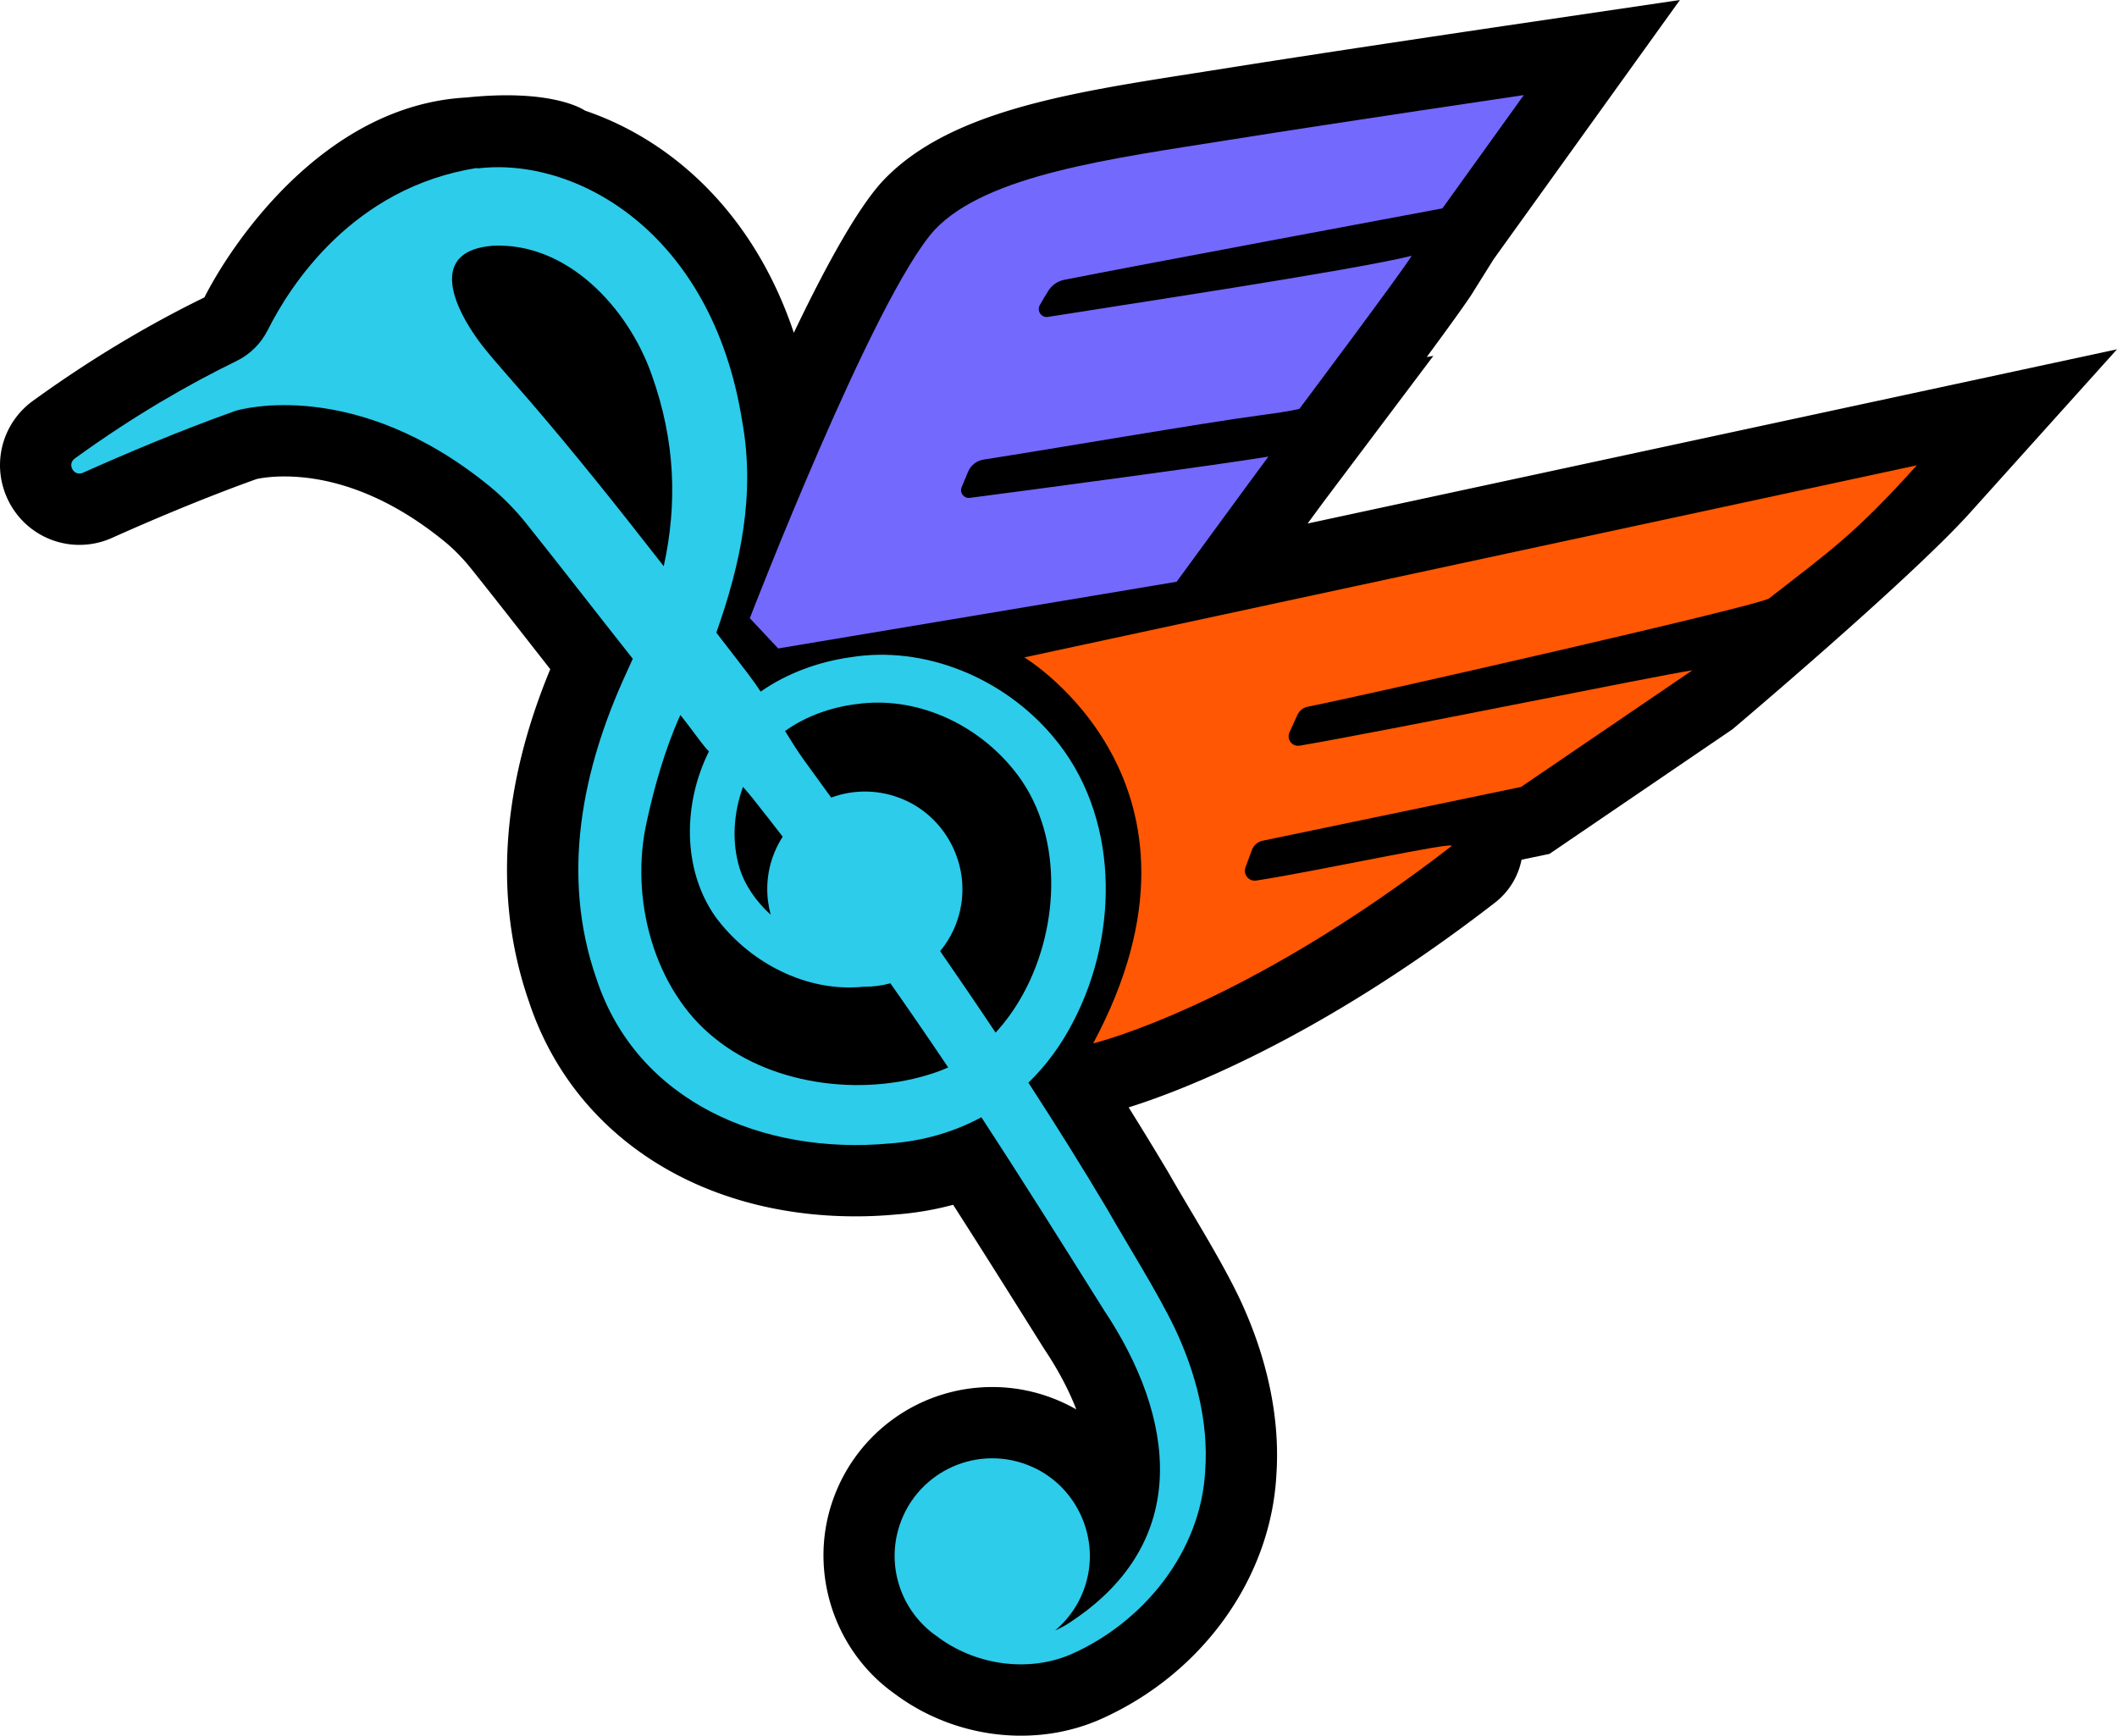 <?xml version="1.0" encoding="UTF-8"?>
<svg data-bbox="0.012 0 1477.698 1211.5" viewBox="0 0 1477.71 1211.49" xmlns="http://www.w3.org/2000/svg" data-type="color">
    <g>
        <path d="M912.76 365.39c6.21-8.45 10.86-14.77 12.38-16.8l75.36-100.18-4.61.79c14.8-20.1 27.85-38.13 31.71-44.3l14.92-23.87L1172.61 0l-116.22 17.15c-1.28.19-128.79 19.01-205.92 31.32-6.06.97-12.16 1.92-18.27 2.88-87.65 13.75-170.43 26.74-215.92 74.86l-.66.72c-17.76 19.55-39.98 60.29-61.5 105.35-28.26-84.4-86.05-134.86-145.78-155.06 0 0-21.26-15.55-82.67-9.17-99.86 5.31-164.47 102.89-182.98 139.53-40.66 19.84-80.91 44.12-119.62 72.14-19.6 14.17-27.77 39.11-20.35 62.05 7.47 23.06 28.65 38.55 52.71 38.55 7.86 0 15.52-1.64 22.81-4.9 25.07-11.23 62.75-27.38 100.87-41.05 2.2-.49 9.1-1.81 19.36-1.81 25.62 0 65.8 7.86 111.72 45.31 6.59 5.37 12.92 11.83 18.8 19.19 13.75 17.2 27.65 34.97 41.1 52.15 4.66 5.96 9.33 11.92 14.01 17.88-34.46 83.31-39.45 161.34-14.82 232.21 30.65 92.36 117.97 149.71 228 149.71 9.13 0 18.4-.42 27.56-1.25 13.91-1.02 27.43-3.3 40.47-6.83 20.43 31.85 41.22 65.01 61.51 97.35l1.89 3.02.39.59c9.57 14.34 17 28.43 22.17 41.87-3.2-1.84-6.51-3.53-9.92-5.07-15.51-7-31.91-10.55-48.74-10.55-50.94 0-95.92 32.51-111.92 80.89-16.19 48.95 1.87 103.57 43.91 133.28 25.14 18.83 56.36 29.19 88.04 29.19 18.9 0 37.06-3.63 53.97-10.79l.55-.24c71.24-31.18 119.77-98.18 123.77-170.81 2.75-39.33-6.18-82.06-25.88-123.72-9.11-19.14-22.66-41.99-34.62-62.15-5.26-8.87-10.23-17.25-14.31-24.44l-.52-.89c-8.83-14.83-18.05-29.94-27.78-45.52 34.29-10.7 131.57-46.85 255.69-142.89a50.205 50.205 0 0 0 18.56-29.98l19.47-4.05 127.78-87.01s123.98-104.62 165.64-150.94l102.75-114.25-564.95 121.59Z" fill="#000000" data-color="1"/>
        <path d="M820.11 927.31c-11.88-24.96-33.59-59.29-47.28-83.41-17.69-29.73-36.1-59.08-54.96-88.18 12.48-12.13 23.15-26.6 31.6-43.26 32.01-61.83 31.83-143.92-14.57-198.47-33.94-40.38-88.99-63.8-141.61-55.19-21.95 3.16-43.93 11.06-62.34 23.94-2.81-4.23-5.71-8.4-8.81-12.42-3.21-4.1-13.05-17.13-22.13-28.73 17.04-48.13 27.38-96.63 18-147.88-21.06-132.06-116.36-184.67-184.94-176.11l.19-.4c-87.08 13.48-130.88 82.4-146.25 112.95-4.76 9.52-12.44 17.28-22.03 21.89-33.14 16.14-71.46 38.07-112.78 67.98-5.63 4.07-.65 12.8 5.67 9.98 28.99-12.98 67.69-29.41 106.52-43.23 0 0 .05-.02.13-.04 3.41-1.02 83.51-23.77 177.1 52.56 9.69 7.9 18.42 16.92 26.22 26.69 24.8 31.04 49.11 62.6 73.85 93.82-1.52 3.46-3.08 6.93-4.71 10.41-30.28 65.95-46.01 140.38-20.61 213.08 28.4 86.16 116.66 122.93 204.41 114.87 23.49-1.66 45.1-7.97 64.23-18.32 28.07 42.88 57.86 90.43 85.45 134.41 50.24 75.27 61.56 161.47-22.24 217.25-3.72 2.63-7.67 4.78-11.74 6.57 11.22-9.44 19.63-22.56 22.9-38.47 6.33-30.81-9.84-62.63-38.51-75.57-37.51-16.93-80.37 2.58-92.95 40.61-9.72 29.39 1.7 60.64 25.93 77.4 26.06 19.84 62.88 25.74 93.36 12.83 50.78-22.22 91.1-71.66 94.05-128.33 2.48-34.17-6.71-68.72-21.15-99.24ZM597.86 491.46c41.41-5.86 83.38 13.45 109.39 45.51 35.4 42.98 32.95 109.3 6.95 156.77-5.37 9.8-11.8 18.96-19.26 27.03-12.71-19.08-25.65-38.02-38.7-56.88 7.49-9.09 12.9-20.26 14.83-33.26 4.47-30.02-11.93-60.01-39.69-72.27-17.13-7.56-35.3-7.5-51.19-1.65-6.42-8.86-12.84-17.73-19.28-26.56-4.58-6.42-8.79-13.13-12.92-19.91 14.43-10.34 32.04-16.57 49.86-18.78Zm-79.24 57.77c2.31 2.6 4.58 5.23 6.74 7.95 7.05 8.88 14.04 17.82 20.97 26.8-2.98 4.67-5.5 9.74-7.32 15.24-4.37 13.2-4.45 26.78-1.04 39.26-10.18-9.24-18.09-20.51-21.84-32.89-5.49-18.21-4.05-38.33 2.5-56.36Zm-159.54-281.6c-7.82-9.11-21.56-24.2-27.88-33.9-17.13-25.04-28.81-58.72 12.42-62.17 51.89-2.82 94.77 42.96 111.32 90.13 16.53 46.31 17.9 89.98 8.36 133.51-6.11-7.79-11.07-14.11-13.76-17.53-28.2-36.11-60.4-75.88-90.45-110.05ZM657.04 747.1C606.82 766.14 541 758.72 499.33 725c-43.17-33.97-59.92-98.46-47.87-151.49 4.91-22.87 12.54-50.4 23.45-74.45 5.32 6.41 12.92 17.42 18.33 23.75.53.55 1.08 1.1 1.62 1.65-17.9 35.83-18.94 81.86 4.35 115.19 23.39 31.98 63.54 53.2 103.48 49.09 6.43.09 12.76-.74 18.83-2.4 13.66 19.44 27.1 39.02 40.33 58.73-1.59.72-3.2 1.4-4.83 2.03Z" fill="#2dccea" data-color="2"/>
        <path d="M821.3 406.06s57.44-78.55 64.08-87.37c-29.11 5-171.17 24.01-208.48 28.82-4.1.53-7.23-3.55-5.68-7.38 1.5-3.71 3.13-7.57 4.51-10.86 1.9-4.54 6.02-7.74 10.88-8.49 43.75-6.77 156.86-26.2 192.21-30.8 22.06-2.87 28.16-4.59 28.16-4.59s70.19-93.67 78.43-106.84c-41.79 10.36-207.76 35.17-253.87 42.65-4.6.75-7.98-4.14-5.73-8.22 2-3.63 4.12-7.06 5.9-9.93 2.5-4.04 6.55-6.83 11.21-7.76 45.21-9.01 263.91-49.84 263.91-49.84l56.82-79.08S936.04 85.2 858.3 97.6c-81.8 13.05-169.32 24.12-205.86 62.79C609.82 207.29 523.4 431.5 523.4 431.5l19.79 21.11 278.12-46.55Z" fill="#7369fd" data-color="3"/>
        <path d="M715.01 458.85s145.52 87.49 48.04 269.43c0 0 104.42-24.96 250-137.6 5.56-4.3-94.41 17.58-136.18 23.94-5.19.79-9.3-4.29-7.49-9.22l4.45-12.06c1.28-3.47 4.32-6 7.97-6.62l179.91-37.43s79.74-54.29 119.61-81.44c-23.39 3.5-217.49 43.05-274.11 52.62-5.24.89-9.32-4.44-7.12-9.28l5.53-12.18c1.35-2.97 4.03-5.11 7.23-5.74 43.78-8.68 315.78-70.73 322-75.57 42.59-33.19 59.86-44.83 103.12-92.92L715.01 458.86Z" fill="#ff5703" data-color="4"/>
    </g>
</svg>
